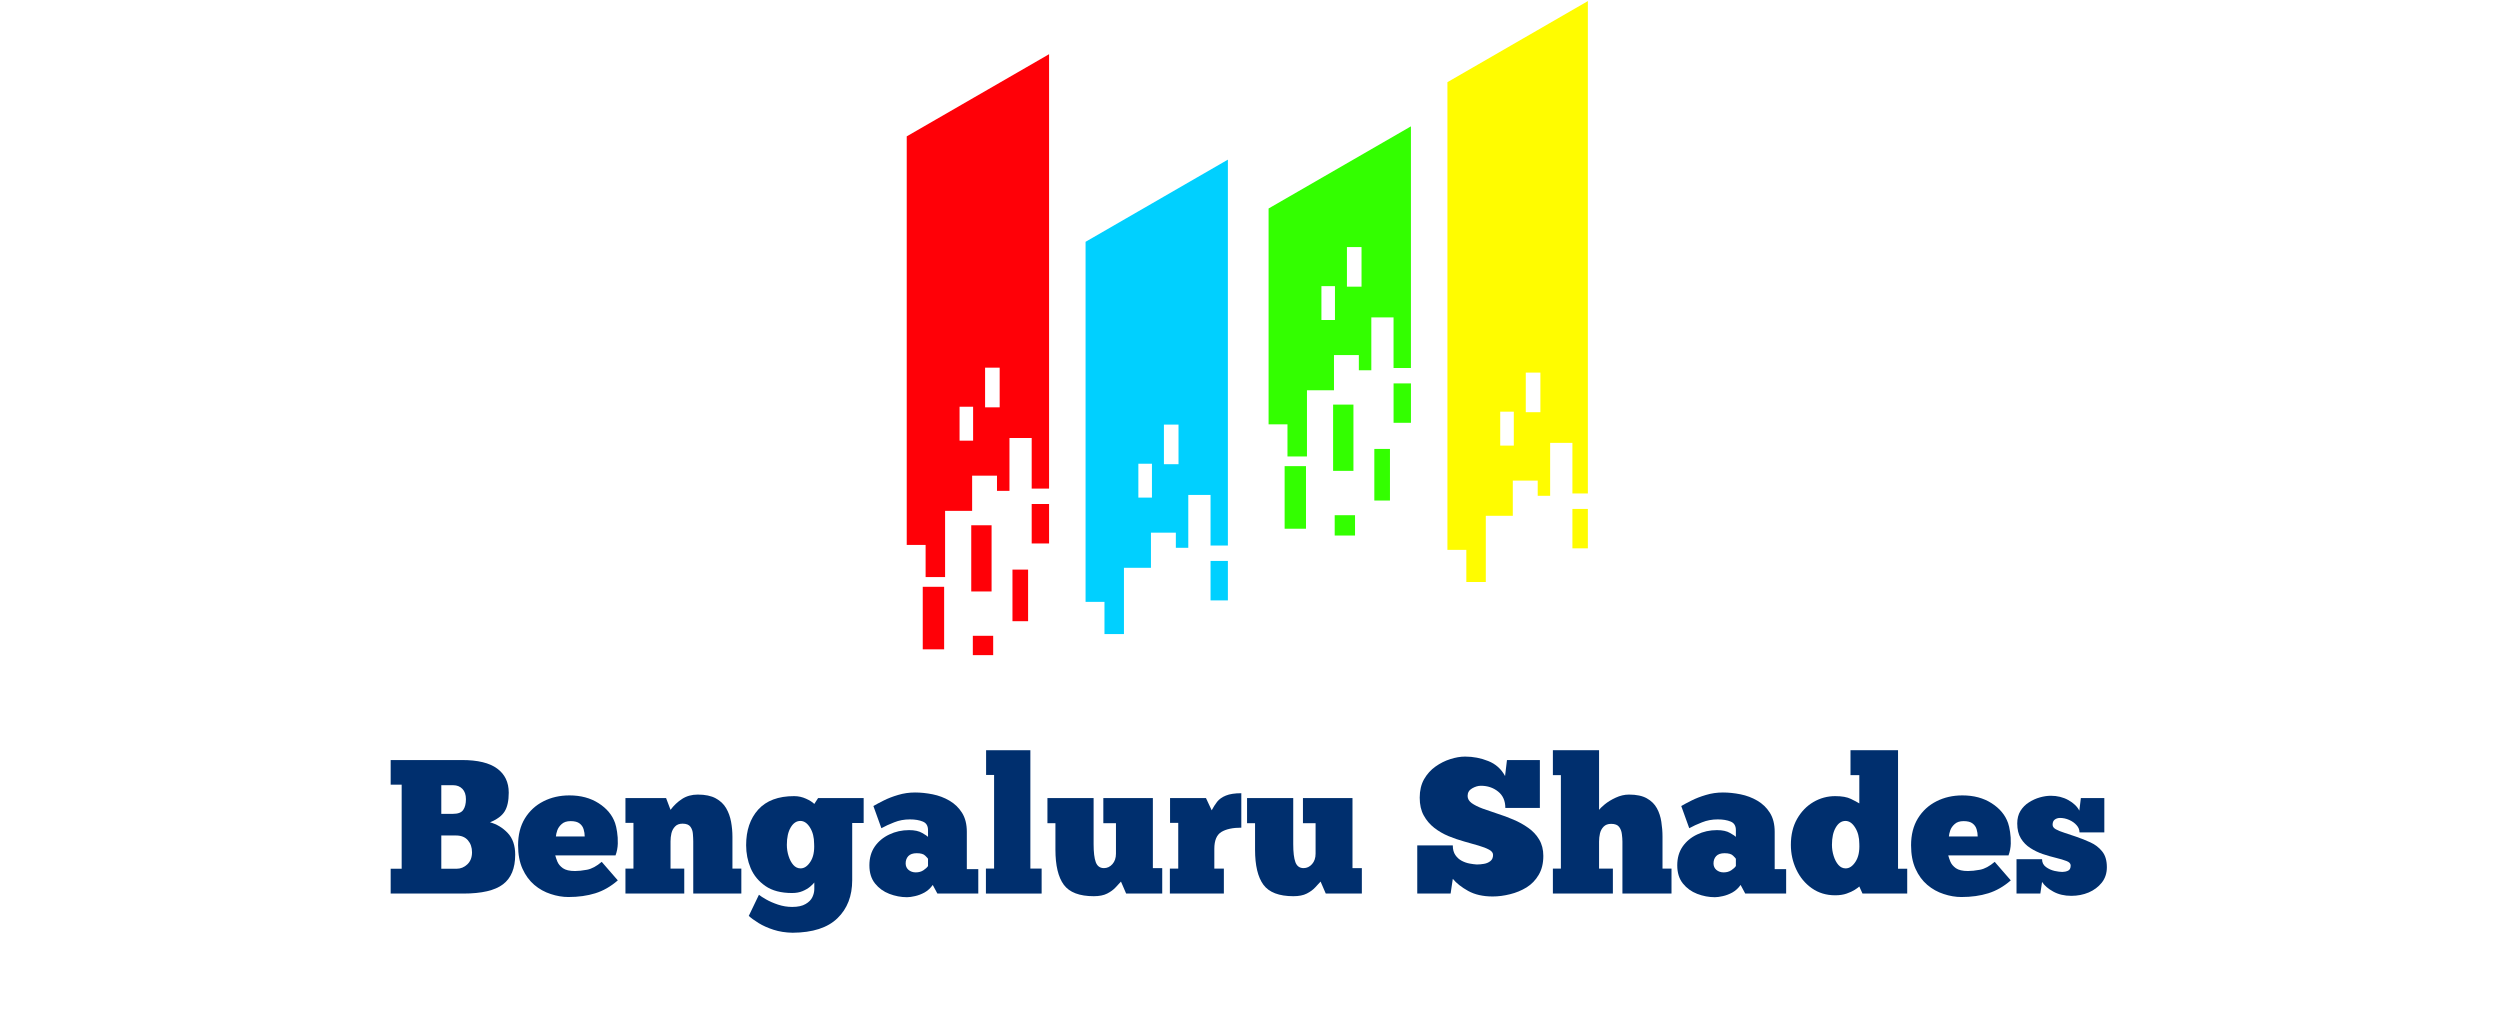 <svg xmlns="http://www.w3.org/2000/svg" xmlns:xlink="http://www.w3.org/1999/xlink" width="573" zoomAndPan="magnify" viewBox="0 0 429.75 177" height="236" preserveAspectRatio="xMidYMid meet" version="1.0"><defs><g/><clipPath id="d251fd6775"><path d="M 248 0 L 272.953 0 L 272.953 101 L 248 101 Z M 248 0 " clip-rule="nonzero"/></clipPath><clipPath id="6b9c9b216e"><path d="M 155.867 9 L 181 9 L 181 112.613 L 155.867 112.613 Z M 155.867 9 " clip-rule="nonzero"/></clipPath></defs><path fill="#575658" d="M 237.363 99.234 L 237.363 99.238 L 237.367 99.238 C 237.367 99.238 237.363 99.238 237.363 99.234 Z M 237.363 99.234 " fill-opacity="1" fill-rule="evenodd"/><g clip-path="url(#d251fd6775)"><path fill="#fffc00" d="M 260.051 88.664 L 260.051 82.621 L 264.332 82.621 L 264.332 85.227 L 266.469 85.227 L 266.469 76.133 L 270.297 76.133 L 270.297 84.828 L 273.277 84.828 L 273.277 0 L 248.812 14.125 L 248.812 94.52 L 252.062 94.52 L 252.062 100.047 L 255.41 100.047 L 255.41 88.664 Z M 262.281 70.855 L 262.281 64.047 L 264.793 64.047 L 264.793 70.855 Z M 270.297 87.48 L 270.297 94.262 L 273.281 94.262 L 273.281 87.48 Z M 257.887 76.594 L 257.887 70.77 L 260.223 70.77 L 260.223 76.594 Z M 257.887 76.594 " fill-opacity="1" fill-rule="evenodd"/></g><path fill="#33ff00" d="M 229.312 67.082 L 229.312 61.039 L 233.586 61.039 L 233.586 63.645 L 235.73 63.645 L 235.73 54.559 L 239.551 54.559 L 239.551 63.254 L 242.539 63.254 L 242.539 21.719 L 218.07 35.84 L 218.07 72.941 L 221.316 72.941 L 221.316 78.465 L 224.668 78.465 L 224.668 67.082 Z M 231.539 49.277 L 231.539 42.469 L 234.047 42.469 L 234.047 49.277 Z M 239.555 65.902 L 239.555 72.684 L 242.543 72.684 L 242.543 65.902 Z M 236.246 77.176 L 238.934 77.176 L 238.934 86.047 L 236.246 86.047 Z M 229.434 88.559 L 232.93 88.559 L 232.93 92.055 L 229.434 92.055 Z M 229.16 69.555 L 232.656 69.555 L 232.656 80.941 L 229.16 80.941 Z M 220.828 80.133 L 224.5 80.133 L 224.5 90.887 L 220.828 90.887 Z M 227.152 55.012 L 227.152 49.188 L 229.48 49.188 L 229.48 55.012 Z M 227.152 55.012 " fill-opacity="1" fill-rule="evenodd"/><path fill="#00d0ff" d="M 197.848 97.609 L 197.848 91.562 L 202.129 91.562 L 202.129 94.168 L 204.266 94.168 L 204.266 85.078 L 208.094 85.078 L 208.094 93.773 L 211.074 93.773 L 211.074 27.441 L 186.609 41.566 L 186.609 103.461 L 189.859 103.461 L 189.859 108.992 L 193.207 108.992 L 193.207 97.609 Z M 200.078 79.801 L 200.078 72.988 L 202.586 72.988 L 202.586 79.801 Z M 208.094 96.426 L 208.094 103.207 L 211.074 103.207 L 211.074 96.426 Z M 195.684 85.539 L 195.684 79.715 L 198.02 79.715 L 198.02 85.539 Z M 195.684 85.539 " fill-opacity="1" fill-rule="evenodd"/><g clip-path="url(#6b9c9b216e)"><path fill="#ff0007" d="M 167.109 87.816 L 167.109 81.773 L 171.383 81.773 L 171.383 84.379 L 173.527 84.379 L 173.527 75.293 L 177.348 75.293 L 177.348 83.988 L 180.336 83.988 L 180.336 9.316 L 155.867 23.441 L 155.867 93.676 L 159.113 93.676 L 159.113 99.199 L 162.461 99.199 L 162.461 87.816 Z M 169.336 70.016 L 169.336 63.203 L 171.844 63.203 L 171.844 70.016 Z M 177.348 86.637 L 177.348 93.418 L 180.336 93.418 L 180.336 86.637 Z M 174.043 97.91 L 176.73 97.91 L 176.73 106.785 L 174.043 106.785 Z M 167.23 109.293 L 170.727 109.293 L 170.727 112.789 L 167.23 112.789 Z M 166.957 90.289 L 170.453 90.289 L 170.453 101.676 L 166.957 101.676 Z M 158.621 100.871 L 162.297 100.871 L 162.297 111.621 L 158.621 111.621 Z M 164.949 75.746 L 164.949 69.922 L 167.277 69.922 L 167.277 75.746 Z M 164.949 75.746 " fill-opacity="1" fill-rule="evenodd"/></g><g fill="#002f6e" fill-opacity="1"><g transform="translate(66.328, 153.604)"><g><path d="M 0.828 0 L 0.828 -4.266 L 2.719 -4.266 L 2.719 -18.719 L 0.828 -18.719 L 0.828 -22.953 L 13.078 -22.953 C 15.805 -22.953 17.828 -22.461 19.141 -21.484 C 20.461 -20.516 21.125 -19.133 21.125 -17.344 C 21.125 -15.957 20.891 -14.883 20.422 -14.125 C 19.961 -13.375 19.125 -12.75 17.906 -12.25 C 19.082 -11.926 20.098 -11.312 20.953 -10.406 C 21.805 -9.508 22.234 -8.266 22.234 -6.672 C 22.234 -4.348 21.535 -2.656 20.141 -1.594 C 18.754 -0.531 16.473 0 13.297 0 Z M 9.531 -18.625 L 9.531 -13.703 L 11.531 -13.703 C 12.406 -13.703 12.992 -13.926 13.297 -14.375 C 13.609 -14.82 13.766 -15.438 13.766 -16.219 C 13.766 -16.988 13.562 -17.582 13.156 -18 C 12.75 -18.414 12.227 -18.625 11.594 -18.625 Z M 9.531 -4.266 L 12.156 -4.266 C 12.852 -4.266 13.469 -4.516 14 -5.016 C 14.539 -5.523 14.812 -6.219 14.812 -7.094 C 14.812 -7.926 14.578 -8.613 14.109 -9.156 C 13.641 -9.707 12.953 -9.984 12.047 -9.984 L 9.531 -9.984 Z M 9.531 -4.266 "/></g></g></g><g fill="#002f6e" fill-opacity="1"><g transform="translate(88.887, 153.604)"><g><path d="M 14.547 -5.453 L 17.312 -2.266 C 16.102 -1.211 14.812 -0.473 13.438 -0.047 C 12.07 0.379 10.535 0.594 8.828 0.594 C 7.828 0.594 6.812 0.422 5.781 0.078 C 4.75 -0.254 3.812 -0.773 2.969 -1.484 C 2.125 -2.203 1.445 -3.125 0.938 -4.25 C 0.426 -5.375 0.172 -6.727 0.172 -8.312 C 0.172 -10.102 0.562 -11.641 1.344 -12.922 C 2.133 -14.203 3.195 -15.18 4.531 -15.859 C 5.863 -16.535 7.352 -16.875 9 -16.875 C 10.945 -16.875 12.617 -16.426 14.016 -15.531 C 15.422 -14.633 16.363 -13.5 16.844 -12.125 C 16.977 -11.75 17.094 -11.242 17.188 -10.609 C 17.289 -9.973 17.332 -9.297 17.312 -8.578 C 17.289 -7.867 17.16 -7.195 16.922 -6.562 L 6.562 -6.562 C 6.633 -6.281 6.754 -5.926 6.922 -5.5 C 7.098 -5.07 7.414 -4.691 7.875 -4.359 C 8.344 -4.035 9.035 -3.875 9.953 -3.875 C 10.523 -3.875 11.211 -3.945 12.016 -4.094 C 12.828 -4.25 13.672 -4.703 14.547 -5.453 Z M 6.672 -9.812 L 11.625 -9.812 C 11.625 -10.227 11.562 -10.641 11.438 -11.047 C 11.32 -11.453 11.094 -11.785 10.75 -12.047 C 10.414 -12.316 9.898 -12.453 9.203 -12.453 C 8.547 -12.453 8.035 -12.285 7.672 -11.953 C 7.305 -11.629 7.051 -11.266 6.906 -10.859 C 6.77 -10.453 6.691 -10.102 6.672 -9.812 Z M 6.672 -9.812 "/></g></g></g><g fill="#002f6e" fill-opacity="1"><g transform="translate(106.686, 153.604)"><g><path d="M 10.938 0 L 0.828 0 L 0.828 -4.297 L 2.203 -4.297 L 2.203 -12.156 L 0.828 -12.156 L 0.828 -16.422 L 7.812 -16.422 L 8.578 -14.391 C 9.141 -15.148 9.801 -15.773 10.562 -16.266 C 11.332 -16.766 12.234 -17.016 13.266 -17.016 C 14.535 -17.016 15.562 -16.801 16.344 -16.375 C 17.133 -15.945 17.734 -15.379 18.141 -14.672 C 18.547 -13.973 18.828 -13.195 18.984 -12.344 C 19.141 -11.488 19.219 -10.633 19.219 -9.781 L 19.219 -4.297 L 20.75 -4.297 L 20.75 0 L 12.484 0 L 12.484 -8.969 C 12.484 -9.344 12.461 -9.77 12.422 -10.25 C 12.391 -10.727 12.25 -11.141 12 -11.484 C 11.75 -11.836 11.297 -12.016 10.641 -12.016 C 10.086 -12.016 9.66 -11.852 9.359 -11.531 C 9.055 -11.219 8.848 -10.832 8.734 -10.375 C 8.629 -9.914 8.578 -9.445 8.578 -8.969 L 8.578 -4.297 L 10.938 -4.297 Z M 10.938 0 "/></g></g></g><g fill="#002f6e" fill-opacity="1"><g transform="translate(127.932, 153.604)"><g><path d="M 0.781 3.844 L 2.531 0.203 C 2.789 0.422 3.207 0.691 3.781 1.016 C 4.363 1.348 5.047 1.645 5.828 1.906 C 6.609 2.164 7.414 2.297 8.25 2.297 C 9.227 2.297 9.992 2.129 10.547 1.797 C 11.109 1.473 11.5 1.078 11.719 0.609 C 11.938 0.141 12.047 -0.32 12.047 -0.781 L 12.047 -1.906 C 11.898 -1.707 11.656 -1.461 11.312 -1.172 C 10.977 -0.891 10.551 -0.641 10.031 -0.422 C 9.52 -0.203 8.914 -0.094 8.219 -0.094 C 6.332 -0.094 4.805 -0.492 3.641 -1.297 C 2.484 -2.098 1.641 -3.117 1.109 -4.359 C 0.586 -5.609 0.328 -6.926 0.328 -8.312 C 0.328 -10.852 1.02 -12.895 2.406 -14.438 C 3.801 -15.977 5.859 -16.75 8.578 -16.75 C 9.297 -16.75 9.973 -16.602 10.609 -16.312 C 11.242 -16.031 11.723 -15.727 12.047 -15.406 L 12.703 -16.422 L 20.531 -16.422 L 20.531 -12.125 L 18.562 -12.125 L 18.562 -2.297 C 18.562 0.422 17.719 2.598 16.031 4.234 C 14.344 5.879 11.77 6.711 8.312 6.734 C 7.102 6.711 6.008 6.539 5.031 6.219 C 4.062 5.906 3.211 5.523 2.484 5.078 C 1.766 4.629 1.195 4.219 0.781 3.844 Z M 7.328 -8.375 C 7.328 -7.719 7.426 -7.078 7.625 -6.453 C 7.82 -5.828 8.094 -5.316 8.438 -4.922 C 8.789 -4.523 9.207 -4.328 9.688 -4.328 C 10.32 -4.328 10.883 -4.707 11.375 -5.469 C 11.875 -6.227 12.086 -7.254 12.016 -8.547 C 12.016 -9.66 11.781 -10.594 11.312 -11.344 C 10.844 -12.102 10.289 -12.484 9.656 -12.484 C 8.977 -12.484 8.422 -12.109 7.984 -11.359 C 7.547 -10.617 7.328 -9.625 7.328 -8.375 Z M 7.328 -8.375 "/></g></g></g><g fill="#002f6e" fill-opacity="1"><g transform="translate(148.948, 153.604)"><g><path d="M 2.562 -11.234 L 1.188 -15.047 C 1.625 -15.305 2.207 -15.617 2.938 -15.984 C 3.676 -16.359 4.508 -16.68 5.438 -16.953 C 6.363 -17.234 7.332 -17.375 8.344 -17.375 C 9.32 -17.375 10.332 -17.27 11.375 -17.062 C 12.414 -16.852 13.379 -16.488 14.266 -15.969 C 15.148 -15.457 15.867 -14.766 16.422 -13.891 C 16.973 -13.016 17.25 -11.922 17.25 -10.609 L 17.25 -4.203 L 19.219 -4.203 L 19.219 0 L 12.188 0 L 11.391 -1.484 C 11.004 -0.93 10.535 -0.5 9.984 -0.188 C 9.43 0.113 8.883 0.32 8.344 0.438 C 7.812 0.562 7.352 0.625 6.969 0.625 C 5.938 0.625 4.922 0.43 3.922 0.047 C 2.93 -0.336 2.113 -0.93 1.469 -1.734 C 0.82 -2.547 0.5 -3.586 0.5 -4.859 C 0.5 -6.109 0.805 -7.18 1.422 -8.078 C 2.047 -8.973 2.879 -9.664 3.922 -10.156 C 4.961 -10.656 6.098 -10.906 7.328 -10.906 C 8.285 -10.906 9.039 -10.738 9.594 -10.406 C 10.156 -10.082 10.484 -9.863 10.578 -9.75 L 10.578 -10.906 C 10.578 -11.645 10.281 -12.133 9.688 -12.375 C 9.094 -12.625 8.348 -12.75 7.453 -12.75 C 6.492 -12.75 5.598 -12.582 4.766 -12.25 C 3.93 -11.926 3.195 -11.586 2.562 -11.234 Z M 10.578 -4.734 L 10.578 -5.984 C 10.535 -6.066 10.375 -6.242 10.094 -6.516 C 9.82 -6.797 9.336 -6.938 8.641 -6.938 C 7.984 -6.938 7.5 -6.77 7.188 -6.438 C 6.883 -6.102 6.734 -5.688 6.734 -5.188 C 6.734 -4.727 6.898 -4.352 7.234 -4.062 C 7.578 -3.781 7.988 -3.641 8.469 -3.641 C 8.977 -3.641 9.414 -3.758 9.781 -4 C 10.156 -4.25 10.422 -4.492 10.578 -4.734 Z M 10.578 -4.734 "/></g></g></g><g fill="#002f6e" fill-opacity="1"><g transform="translate(168.651, 153.604)"><g><path d="M 10.406 0 L 0.828 0 L 0.828 -4.297 L 2.234 -4.297 L 2.234 -20.391 L 0.859 -20.391 L 0.859 -24.641 L 8.469 -24.641 L 8.469 -4.297 L 10.406 -4.297 Z M 10.406 0 "/></g></g></g><g fill="#002f6e" fill-opacity="1"><g transform="translate(179.553, 153.604)"><g><path d="M 0.5 -16.422 L 8.438 -16.422 L 8.438 -8.5 C 8.438 -7.102 8.562 -6.066 8.812 -5.391 C 9.07 -4.711 9.539 -4.375 10.219 -4.375 C 10.781 -4.375 11.266 -4.602 11.672 -5.062 C 12.078 -5.52 12.281 -6.117 12.281 -6.859 L 12.281 -12.094 L 10.109 -12.094 L 10.109 -16.422 L 18.625 -16.422 L 18.625 -4.375 L 20.234 -4.375 L 20.234 0 L 14.031 0 L 13.141 -2.062 C 12.898 -1.801 12.594 -1.469 12.219 -1.062 C 11.844 -0.656 11.359 -0.301 10.766 0 C 10.18 0.301 9.414 0.453 8.469 0.453 C 6 0.453 4.281 -0.203 3.312 -1.516 C 2.352 -2.828 1.875 -4.836 1.875 -7.547 L 1.875 -12.094 L 0.5 -12.094 Z M 0.5 -16.422 "/></g></g></g><g fill="#002f6e" fill-opacity="1"><g transform="translate(200.273, 153.604)"><g><path d="M 10.109 0 L 0.828 0 L 0.828 -4.297 L 2.266 -4.297 L 2.266 -12.156 L 0.859 -12.156 L 0.859 -16.422 L 7.031 -16.422 L 8.016 -14.312 C 8.297 -14.844 8.609 -15.332 8.953 -15.781 C 9.305 -16.227 9.805 -16.582 10.453 -16.844 C 11.098 -17.113 11.984 -17.25 13.109 -17.25 L 13.109 -11.328 C 11.641 -11.328 10.5 -11.082 9.688 -10.594 C 8.875 -10.102 8.469 -9.133 8.469 -7.688 L 8.469 -4.297 L 10.109 -4.297 Z M 10.109 0 "/></g></g></g><g fill="#002f6e" fill-opacity="1"><g transform="translate(213.868, 153.604)"><g><path d="M 0.5 -16.422 L 8.438 -16.422 L 8.438 -8.5 C 8.438 -7.102 8.562 -6.066 8.812 -5.391 C 9.07 -4.711 9.539 -4.375 10.219 -4.375 C 10.781 -4.375 11.266 -4.602 11.672 -5.062 C 12.078 -5.52 12.281 -6.117 12.281 -6.859 L 12.281 -12.094 L 10.109 -12.094 L 10.109 -16.422 L 18.625 -16.422 L 18.625 -4.375 L 20.234 -4.375 L 20.234 0 L 14.031 0 L 13.141 -2.062 C 12.898 -1.801 12.594 -1.469 12.219 -1.062 C 11.844 -0.656 11.359 -0.301 10.766 0 C 10.18 0.301 9.414 0.453 8.469 0.453 C 6 0.453 4.281 -0.203 3.312 -1.516 C 2.352 -2.828 1.875 -4.836 1.875 -7.547 L 1.875 -12.094 L 0.5 -12.094 Z M 0.5 -16.422 "/></g></g></g><g fill="#002f6e" fill-opacity="1"><g transform="translate(234.589, 153.604)"><g/></g></g><g fill="#002f6e" fill-opacity="1"><g transform="translate(242.798, 153.604)"><g><path d="M 0.828 0 L 0.828 -8.281 L 6.938 -8.281 C 6.938 -7.602 7.082 -7.051 7.375 -6.625 C 7.664 -6.195 8.035 -5.863 8.484 -5.625 C 8.93 -5.395 9.383 -5.238 9.844 -5.156 C 10.312 -5.07 10.719 -5.02 11.062 -5 C 11.457 -5 11.867 -5.035 12.297 -5.109 C 12.723 -5.18 13.086 -5.336 13.391 -5.578 C 13.703 -5.816 13.859 -6.172 13.859 -6.641 C 13.859 -7.004 13.629 -7.305 13.172 -7.547 C 12.711 -7.797 12.109 -8.031 11.359 -8.25 C 10.617 -8.469 9.797 -8.703 8.891 -8.953 C 7.992 -9.203 7.098 -9.508 6.203 -9.875 C 5.305 -10.25 4.484 -10.727 3.734 -11.312 C 2.992 -11.895 2.395 -12.602 1.938 -13.438 C 1.477 -14.27 1.25 -15.285 1.25 -16.484 C 1.25 -17.711 1.5 -18.77 2 -19.656 C 2.508 -20.539 3.16 -21.266 3.953 -21.828 C 4.754 -22.398 5.602 -22.828 6.5 -23.109 C 7.395 -23.398 8.25 -23.547 9.062 -23.547 C 10.445 -23.547 11.77 -23.289 13.031 -22.781 C 14.301 -22.281 15.266 -21.422 15.922 -20.203 L 16.25 -22.953 L 21.906 -22.953 L 21.906 -14.719 L 15.969 -14.719 C 15.969 -15.938 15.555 -16.875 14.734 -17.531 C 13.91 -18.195 12.922 -18.531 11.766 -18.531 C 11.273 -18.531 10.77 -18.379 10.25 -18.078 C 9.738 -17.785 9.484 -17.352 9.484 -16.781 C 9.484 -16.301 9.719 -15.891 10.188 -15.547 C 10.664 -15.211 11.289 -14.898 12.062 -14.609 C 12.844 -14.328 13.691 -14.035 14.609 -13.734 C 15.535 -13.441 16.457 -13.098 17.375 -12.703 C 18.289 -12.316 19.133 -11.848 19.906 -11.297 C 20.688 -10.754 21.312 -10.086 21.781 -9.297 C 22.258 -8.504 22.5 -7.562 22.5 -6.469 C 22.5 -5.195 22.234 -4.113 21.703 -3.219 C 21.18 -2.32 20.488 -1.602 19.625 -1.062 C 18.758 -0.531 17.816 -0.141 16.797 0.109 C 15.773 0.367 14.773 0.5 13.797 0.5 C 12.129 0.5 10.723 0.18 9.578 -0.453 C 8.441 -1.086 7.562 -1.781 6.938 -2.531 L 6.562 0 Z M 0.828 0 "/></g></g></g><g fill="#002f6e" fill-opacity="1"><g transform="translate(266.113, 153.604)"><g><path d="M 11.141 0 L 0.828 0 L 0.828 -4.297 L 2.203 -4.297 L 2.203 -20.359 L 0.828 -20.359 L 0.828 -24.641 L 8.766 -24.641 L 8.766 -14.391 C 8.898 -14.586 9.223 -14.898 9.734 -15.328 C 10.254 -15.754 10.883 -16.141 11.625 -16.484 C 12.375 -16.836 13.141 -17.016 13.922 -17.016 C 15.191 -17.016 16.207 -16.801 16.969 -16.375 C 17.738 -15.945 18.316 -15.379 18.703 -14.672 C 19.086 -13.973 19.344 -13.195 19.469 -12.344 C 19.602 -11.488 19.672 -10.633 19.672 -9.781 L 19.672 -4.297 L 21.219 -4.297 L 21.219 0 L 12.781 0 L 12.781 -8.938 C 12.781 -9.301 12.75 -9.723 12.688 -10.203 C 12.633 -10.691 12.477 -11.109 12.219 -11.453 C 11.957 -11.805 11.5 -11.984 10.844 -11.984 C 10.289 -11.984 9.859 -11.82 9.547 -11.5 C 9.242 -11.188 9.035 -10.801 8.922 -10.344 C 8.816 -9.883 8.766 -9.414 8.766 -8.938 L 8.766 -4.297 L 11.141 -4.297 Z M 11.141 0 "/></g></g></g><g fill="#002f6e" fill-opacity="1"><g transform="translate(287.819, 153.604)"><g><path d="M 2.562 -11.234 L 1.188 -15.047 C 1.625 -15.305 2.207 -15.617 2.938 -15.984 C 3.676 -16.359 4.508 -16.68 5.438 -16.953 C 6.363 -17.234 7.332 -17.375 8.344 -17.375 C 9.32 -17.375 10.332 -17.27 11.375 -17.062 C 12.414 -16.852 13.379 -16.488 14.266 -15.969 C 15.148 -15.457 15.867 -14.766 16.422 -13.891 C 16.973 -13.016 17.25 -11.922 17.25 -10.609 L 17.25 -4.203 L 19.219 -4.203 L 19.219 0 L 12.188 0 L 11.391 -1.484 C 11.004 -0.93 10.535 -0.5 9.984 -0.188 C 9.43 0.113 8.883 0.32 8.344 0.438 C 7.812 0.562 7.352 0.625 6.969 0.625 C 5.938 0.625 4.922 0.43 3.922 0.047 C 2.93 -0.336 2.113 -0.93 1.469 -1.734 C 0.82 -2.547 0.5 -3.586 0.5 -4.859 C 0.5 -6.109 0.805 -7.18 1.422 -8.078 C 2.047 -8.973 2.879 -9.664 3.922 -10.156 C 4.961 -10.656 6.098 -10.906 7.328 -10.906 C 8.285 -10.906 9.039 -10.738 9.594 -10.406 C 10.156 -10.082 10.484 -9.863 10.578 -9.75 L 10.578 -10.906 C 10.578 -11.645 10.281 -12.133 9.688 -12.375 C 9.094 -12.625 8.348 -12.75 7.453 -12.75 C 6.492 -12.75 5.598 -12.582 4.766 -12.25 C 3.93 -11.926 3.195 -11.586 2.562 -11.234 Z M 10.578 -4.734 L 10.578 -5.984 C 10.535 -6.066 10.375 -6.242 10.094 -6.516 C 9.82 -6.797 9.336 -6.938 8.641 -6.938 C 7.984 -6.938 7.5 -6.77 7.188 -6.438 C 6.883 -6.102 6.734 -5.688 6.734 -5.188 C 6.734 -4.727 6.898 -4.352 7.234 -4.062 C 7.578 -3.781 7.988 -3.641 8.469 -3.641 C 8.977 -3.641 9.414 -3.758 9.781 -4 C 10.156 -4.25 10.422 -4.492 10.578 -4.734 Z M 10.578 -4.734 "/></g></g></g><g fill="#002f6e" fill-opacity="1"><g transform="translate(307.522, 153.604)"><g><path d="M 12.094 -20.359 L 10.578 -20.359 L 10.578 -24.641 L 18.75 -24.641 L 18.75 -4.266 L 20.328 -4.266 L 20.328 0 L 12.641 0 L 12.094 -1.219 C 11.957 -1.082 11.703 -0.895 11.328 -0.656 C 10.953 -0.414 10.484 -0.195 9.922 0 C 9.367 0.195 8.711 0.297 7.953 0.297 C 6.422 0.297 5.078 -0.109 3.922 -0.922 C 2.773 -1.734 1.891 -2.801 1.266 -4.125 C 0.641 -5.445 0.328 -6.863 0.328 -8.375 C 0.328 -10.082 0.68 -11.566 1.391 -12.828 C 2.109 -14.086 3.047 -15.055 4.203 -15.734 C 5.359 -16.41 6.609 -16.75 7.953 -16.75 C 9.109 -16.75 10.008 -16.586 10.656 -16.266 C 11.301 -15.953 11.781 -15.695 12.094 -15.5 Z M 7.391 -8.375 C 7.391 -7.719 7.488 -7.078 7.688 -6.453 C 7.883 -5.828 8.156 -5.316 8.5 -4.922 C 8.852 -4.523 9.27 -4.328 9.75 -4.328 C 10.383 -4.328 10.945 -4.707 11.438 -5.469 C 11.938 -6.227 12.156 -7.254 12.094 -8.547 C 12.094 -9.66 11.852 -10.594 11.375 -11.344 C 10.906 -12.102 10.352 -12.484 9.719 -12.484 C 9.039 -12.484 8.484 -12.109 8.047 -11.359 C 7.609 -10.617 7.391 -9.625 7.391 -8.375 Z M 7.391 -8.375 "/></g></g></g><g fill="#002f6e" fill-opacity="1"><g transform="translate(328.341, 153.604)"><g><path d="M 14.547 -5.453 L 17.312 -2.266 C 16.102 -1.211 14.812 -0.473 13.438 -0.047 C 12.07 0.379 10.535 0.594 8.828 0.594 C 7.828 0.594 6.812 0.422 5.781 0.078 C 4.75 -0.254 3.812 -0.773 2.969 -1.484 C 2.125 -2.203 1.445 -3.125 0.938 -4.25 C 0.426 -5.375 0.172 -6.727 0.172 -8.312 C 0.172 -10.102 0.562 -11.641 1.344 -12.922 C 2.133 -14.203 3.195 -15.18 4.531 -15.859 C 5.863 -16.535 7.352 -16.875 9 -16.875 C 10.945 -16.875 12.617 -16.426 14.016 -15.531 C 15.422 -14.633 16.363 -13.5 16.844 -12.125 C 16.977 -11.75 17.094 -11.242 17.188 -10.609 C 17.289 -9.973 17.332 -9.297 17.312 -8.578 C 17.289 -7.867 17.16 -7.195 16.922 -6.562 L 6.562 -6.562 C 6.633 -6.281 6.754 -5.926 6.922 -5.5 C 7.098 -5.07 7.414 -4.691 7.875 -4.359 C 8.344 -4.035 9.035 -3.875 9.953 -3.875 C 10.523 -3.875 11.211 -3.945 12.016 -4.094 C 12.828 -4.25 13.672 -4.703 14.547 -5.453 Z M 6.672 -9.812 L 11.625 -9.812 C 11.625 -10.227 11.562 -10.641 11.438 -11.047 C 11.32 -11.453 11.094 -11.785 10.75 -12.047 C 10.414 -12.316 9.898 -12.453 9.203 -12.453 C 8.547 -12.453 8.035 -12.285 7.672 -11.953 C 7.305 -11.629 7.051 -11.266 6.906 -10.859 C 6.77 -10.453 6.691 -10.102 6.672 -9.812 Z M 6.672 -9.812 "/></g></g></g><g fill="#002f6e" fill-opacity="1"><g transform="translate(346.139, 153.604)"><g><path d="M 0.5 0 L 0.5 -5.906 L 4.891 -5.906 C 4.891 -5.344 5.113 -4.895 5.562 -4.562 C 6.008 -4.238 6.504 -4.016 7.047 -3.891 C 7.598 -3.773 8.039 -3.719 8.375 -3.719 C 8.707 -3.719 9.031 -3.785 9.344 -3.922 C 9.656 -4.066 9.812 -4.367 9.812 -4.828 C 9.812 -5.16 9.57 -5.414 9.094 -5.594 C 8.613 -5.781 8.004 -5.961 7.266 -6.141 C 6.535 -6.316 5.781 -6.535 5 -6.797 C 4.25 -7.055 3.539 -7.398 2.875 -7.828 C 2.207 -8.254 1.664 -8.805 1.25 -9.484 C 0.832 -10.172 0.625 -11.023 0.625 -12.047 C 0.625 -12.879 0.805 -13.598 1.172 -14.203 C 1.547 -14.805 2.031 -15.297 2.625 -15.672 C 3.219 -16.055 3.848 -16.344 4.516 -16.531 C 5.18 -16.719 5.812 -16.812 6.406 -16.812 C 7.52 -16.812 8.523 -16.562 9.422 -16.062 C 10.316 -15.562 10.941 -14.957 11.297 -14.25 L 11.562 -16.422 L 15.594 -16.422 L 15.594 -10.516 L 11.328 -10.516 C 11.328 -10.973 11.16 -11.383 10.828 -11.75 C 10.504 -12.125 10.082 -12.426 9.562 -12.656 C 9.051 -12.883 8.523 -13 7.984 -13 C 7.629 -13 7.328 -12.906 7.078 -12.719 C 6.828 -12.539 6.703 -12.242 6.703 -11.828 C 6.703 -11.516 6.891 -11.254 7.266 -11.047 C 7.648 -10.836 8.148 -10.633 8.766 -10.438 C 9.379 -10.25 10.035 -10.031 10.734 -9.781 C 11.566 -9.5 12.391 -9.172 13.203 -8.797 C 14.016 -8.43 14.688 -7.914 15.219 -7.25 C 15.758 -6.594 16.031 -5.688 16.031 -4.531 C 16.031 -3.5 15.738 -2.613 15.156 -1.875 C 14.57 -1.145 13.82 -0.582 12.906 -0.188 C 11.988 0.195 10.992 0.391 9.922 0.391 C 8.734 0.391 7.695 0.145 6.812 -0.344 C 5.926 -0.832 5.285 -1.383 4.891 -2 L 4.594 0 Z M 0.5 0 "/></g></g></g></svg>